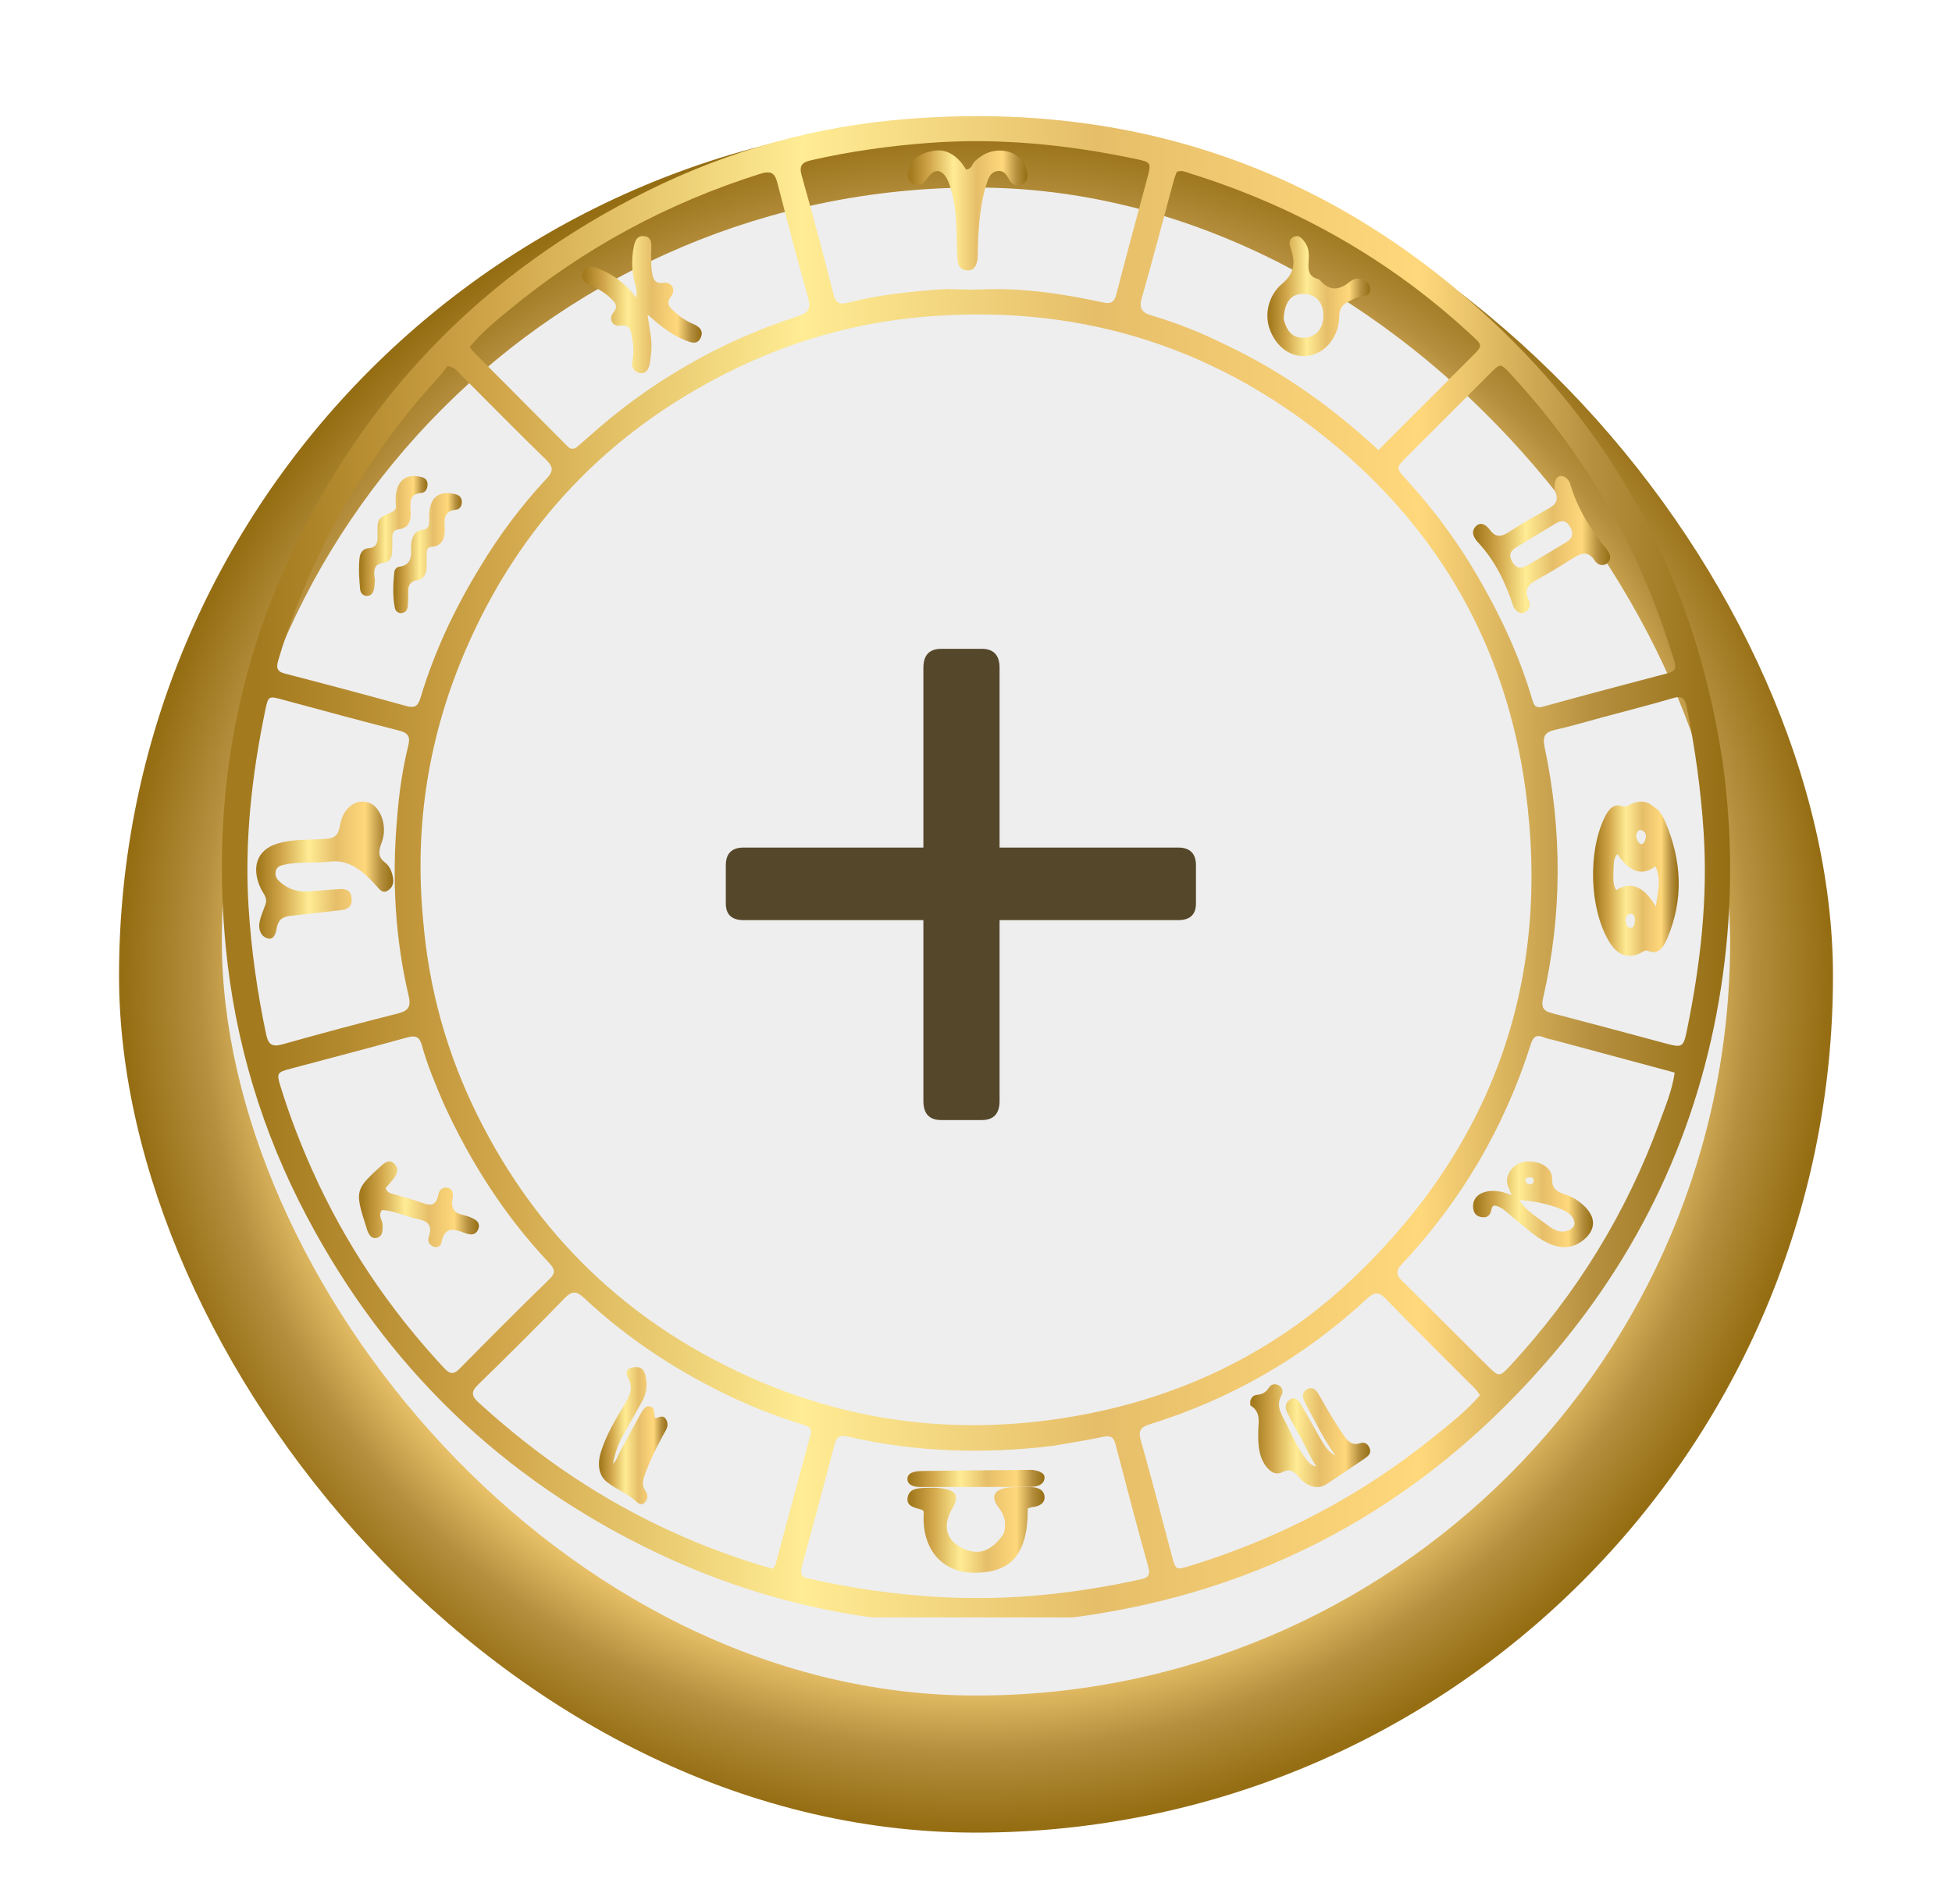 <svg width="82" height="80" viewBox="0 0 82 80" fill="none" xmlns="http://www.w3.org/2000/svg">
<g filter="url(#filter0_d_1853_2687)">
<rect x="5" y="1" width="72" height="72" rx="36" fill="url(#paint0_angular_1853_2687)"/>
</g>
<g filter="url(#filter1_d_1853_2687)">
<rect x="9.32" y="3.88" width="63.36" height="63.36" rx="31.68" fill="#EEEEEE"/>
</g>
<g clip-path="url(#clip0_1853_2687)">
<g filter="url(#filter2_d_1853_2687)">
<path d="M72.36 30.962C72.781 33.987 72.786 36.97 72.375 39.956C71.548 45.964 69.156 51.285 65.245 55.893C60.14 61.906 53.683 65.639 45.87 66.844C39.504 67.826 33.334 66.997 27.502 64.201C21.088 61.125 16.217 56.412 12.889 50.112C11.011 46.559 9.871 42.779 9.484 38.793C8.937 33.142 9.739 27.683 12.128 22.504C15.325 15.576 20.364 10.415 27.193 7.023C30.653 5.305 34.327 4.288 38.181 3.992C47.538 3.272 55.731 6.029 62.615 12.423C67.892 17.323 71.123 23.37 72.282 30.498C72.305 30.639 72.332 30.779 72.36 30.962ZM17.778 37.691C18.018 40.568 18.785 43.305 20.069 45.885C22.551 50.871 26.334 54.529 31.414 56.823C35.525 58.68 39.83 59.264 44.286 58.639C49.194 57.951 53.519 55.942 57.069 52.491C62.797 46.922 65.156 40.089 64.084 32.178C63.276 26.206 60.467 21.251 55.773 17.454C50.8 13.43 45.075 11.746 38.697 12.321C35.853 12.577 33.15 13.359 30.603 14.634C25.542 17.168 21.856 21.033 19.597 26.224C18.018 29.853 17.388 33.651 17.778 37.691ZM39.717 11.147C40.208 11.148 40.704 11.183 41.188 11.162C42.933 11.085 44.635 11.337 46.328 11.706C46.657 11.778 46.807 11.71 46.896 11.362C47.309 9.75 47.751 8.145 48.182 6.537C48.375 5.816 48.373 5.818 47.656 5.668C44.821 5.073 41.962 4.788 39.063 5.002C37.385 5.125 35.724 5.357 34.082 5.731C33.697 5.819 33.557 5.949 33.678 6.378C34.145 8.025 34.584 9.68 35.007 11.339C35.104 11.719 35.245 11.815 35.631 11.716C36.94 11.38 38.281 11.242 39.717 11.147ZM18.638 45.368C18.297 44.565 17.953 43.763 17.724 42.921C17.625 42.558 17.456 42.493 17.102 42.591C15.469 43.043 13.829 43.471 12.192 43.907C11.633 44.056 11.612 44.091 11.79 44.665C12.16 45.862 12.608 47.029 13.12 48.173C14.499 51.254 16.356 54.014 18.657 56.481C18.885 56.725 19.045 56.776 19.309 56.507C20.553 55.241 21.808 53.985 23.079 52.746C23.363 52.469 23.303 52.314 23.063 52.059C21.221 50.102 19.783 47.874 18.638 45.368ZM24.198 17.813C24.342 17.689 24.489 17.568 24.63 17.441C27.23 15.088 30.195 13.357 33.533 12.284C34.004 12.132 34.062 11.927 33.941 11.493C33.496 9.906 33.076 8.312 32.665 6.716C32.56 6.306 32.429 6.149 31.953 6.298C28.063 7.522 24.542 9.419 21.399 12.014C20.816 12.495 20.223 12.973 19.738 13.575C19.785 13.644 19.812 13.703 19.855 13.746C21.173 15.073 22.492 16.4 23.813 17.725C23.902 17.814 23.994 17.914 24.198 17.813ZM16.681 33.378C16.76 32.35 16.905 31.332 17.15 30.33C17.238 29.97 17.166 29.797 16.771 29.698C15.143 29.287 13.524 28.841 11.902 28.404C11.269 28.234 11.269 28.229 11.135 28.881C10.575 31.601 10.266 34.34 10.443 37.126C10.557 38.932 10.81 40.714 11.185 42.482C11.27 42.88 11.431 43 11.844 42.885C13.462 42.431 15.084 41.994 16.712 41.583C17.169 41.468 17.272 41.289 17.164 40.828C16.595 38.404 16.46 35.945 16.681 33.378ZM44.208 59.752C41.323 60.099 38.455 60.017 35.617 59.36C35.269 59.28 35.142 59.373 35.056 59.7C34.613 61.401 34.157 63.099 33.691 64.794C33.606 65.104 33.648 65.283 33.993 65.329C34.117 65.345 34.239 65.388 34.363 65.414C37.576 66.092 40.814 66.337 44.087 65.985C45.348 65.85 46.598 65.65 47.835 65.376C48.096 65.318 48.361 65.281 48.243 64.858C47.762 63.133 47.308 61.402 46.857 59.67C46.779 59.369 46.639 59.308 46.347 59.369C45.666 59.512 44.978 59.622 44.208 59.752ZM20.193 22.784C20.99 21.462 21.913 20.234 22.964 19.106C23.232 18.818 23.265 18.633 22.956 18.332C21.739 17.15 20.554 15.936 19.351 14.739C19.223 14.612 19.124 14.432 18.799 14.378C18.71 14.492 18.596 14.666 18.457 14.817C16.381 17.074 14.684 19.587 13.372 22.357C12.7 23.777 12.134 25.239 11.688 26.747C11.603 27.037 11.617 27.211 11.961 27.3C13.664 27.741 15.364 28.191 17.059 28.662C17.42 28.762 17.557 28.675 17.663 28.323C18.247 26.385 19.097 24.566 20.193 22.784ZM24.091 61.061C26.685 62.78 29.477 64.064 32.46 64.916C32.519 64.835 32.56 64.801 32.572 64.759C33.063 62.938 33.547 61.114 34.045 59.295C34.123 59.008 33.983 58.941 33.758 58.869C32.791 58.56 31.837 58.215 30.915 57.786C28.566 56.694 26.42 55.299 24.527 53.527C24.221 53.24 24.028 53.228 23.721 53.544C22.527 54.774 21.313 55.984 20.084 57.178C19.77 57.484 19.812 57.663 20.111 57.935C21.346 59.058 22.643 60.1 24.091 61.061ZM62.271 23.563C63.135 25.083 63.854 26.665 64.352 28.344C64.422 28.58 64.466 28.789 64.825 28.689C66.565 28.207 68.312 27.746 70.058 27.287C70.353 27.21 70.433 27.087 70.339 26.781C70.016 25.735 69.657 24.704 69.237 23.693C67.85 20.35 65.912 17.361 63.452 14.708C63.034 14.257 63.026 14.262 62.606 14.681C61.44 15.847 60.275 17.013 59.11 18.18C58.63 18.661 58.632 18.661 59.091 19.162C60.305 20.489 61.356 21.934 62.271 23.563ZM65.165 42.671C64.867 42.66 64.499 42.266 64.314 42.849C63.206 46.354 61.394 49.448 58.878 52.128C58.648 52.373 58.635 52.559 58.887 52.806C60.087 53.985 61.27 55.179 62.464 56.364C62.976 56.871 62.988 56.873 63.475 56.346C66.231 53.359 68.325 49.965 69.718 46.145C69.96 45.482 70.241 44.825 70.351 44.066C68.632 43.605 66.935 43.149 65.165 42.671ZM51.547 13.515C53.894 14.632 55.985 16.127 57.905 17.91C59.257 16.558 60.557 15.26 61.854 13.958C62.288 13.523 62.286 13.516 61.819 13.083C58.39 9.901 54.419 7.66 49.958 6.275C49.8 6.226 49.634 6.137 49.435 6.221C49.396 6.329 49.344 6.444 49.312 6.565C48.865 8.216 48.437 9.874 47.966 11.518C47.836 11.974 47.979 12.139 48.391 12.26C49.457 12.574 50.486 12.989 51.547 13.515ZM61.598 56.983C60.469 55.848 59.33 54.723 58.216 53.573C57.927 53.275 57.732 53.279 57.437 53.554C54.794 56.009 51.745 57.771 48.301 58.843C47.918 58.962 47.808 59.108 47.923 59.516C48.376 61.115 48.794 62.725 49.218 64.332C49.388 64.975 49.386 64.979 50.011 64.786C53.734 63.638 57.13 61.867 60.166 59.424C60.865 58.861 61.578 58.307 62.168 57.627C62.027 57.362 61.819 57.211 61.598 56.983ZM67.31 29.141C66.653 29.317 66 29.517 65.335 29.662C64.896 29.759 64.791 29.94 64.886 30.391C65.628 33.911 65.626 37.434 64.821 40.944C64.719 41.391 64.891 41.491 65.247 41.584C66.811 41.991 68.372 42.411 69.932 42.831C70.68 43.033 70.716 43.017 70.872 42.252C71.431 39.514 71.75 36.76 71.566 33.955C71.449 32.18 71.207 30.428 70.851 28.688C70.777 28.33 70.653 28.221 70.274 28.334C69.317 28.619 68.348 28.858 67.31 29.141Z" fill="url(#paint1_linear_1853_2687)"/>
</g>
<g filter="url(#filter3_d_1853_2687)">
<path d="M41.068 9.875C41.018 10.18 40.905 10.399 40.58 10.354C40.256 10.31 40.228 10.036 40.215 9.799C40.164 8.863 40.23 7.918 39.96 7C39.908 6.821 39.858 6.632 39.76 6.474C39.529 6.099 39.241 6.092 38.986 6.452C38.822 6.685 38.643 6.893 38.334 6.713C38.053 6.55 38.094 6.277 38.2 6.024C38.389 5.573 38.794 5.4 39.261 5.332C39.717 5.266 40.061 5.477 40.345 5.787C40.438 5.889 40.507 6.011 40.586 6.123C40.829 6.103 40.835 5.886 40.954 5.773C41.325 5.424 41.766 5.251 42.283 5.357C42.75 5.453 43.028 5.76 43.135 6.194C43.193 6.426 43.164 6.648 42.889 6.749C42.667 6.831 42.498 6.735 42.395 6.548C42.282 6.344 42.167 6.133 41.875 6.192C41.61 6.245 41.523 6.478 41.456 6.688C41.127 7.712 41.089 8.77 41.068 9.875Z" fill="url(#paint2_linear_1853_2687)"/>
</g>
<g filter="url(#filter4_d_1853_2687)">
<path d="M16.047 49.84C15.858 50.079 16.077 50.266 16.076 50.48C16.074 50.718 16.077 50.957 15.824 51.012C15.602 51.06 15.49 50.875 15.42 50.666C15.405 50.621 15.394 50.574 15.379 50.529C14.9 49.047 14.917 48.978 16.008 47.988C16.186 47.827 16.387 47.698 16.583 47.914C16.78 48.131 16.668 48.355 16.515 48.548C16.413 48.677 16.303 48.799 16.2 48.92C16.276 49.147 16.453 49.146 16.596 49.192C16.969 49.31 17.352 49.394 17.719 49.532C18.069 49.663 18.323 49.686 18.416 49.184C18.452 48.991 18.613 48.856 18.815 48.907C19.041 48.965 19.044 49.186 19.01 49.371C18.929 49.811 19.127 49.982 19.476 50.056C19.629 50.089 19.783 50.147 19.923 50.224C20.056 50.297 20.162 50.423 20.103 50.611C20.044 50.798 19.913 50.887 19.732 50.861C19.661 50.851 19.59 50.831 19.522 50.805C19.094 50.646 18.678 50.493 18.542 51.218C18.516 51.357 18.363 51.435 18.222 51.385C18.048 51.324 17.946 51.159 18.009 50.975C18.218 50.356 17.835 50.285 17.455 50.197C16.992 50.09 16.553 49.87 16.047 49.84Z" fill="url(#paint3_linear_1853_2687)"/>
</g>
<g filter="url(#filter5_d_1853_2687)">
<path d="M27.353 9.687C27.36 9.958 27.348 10.188 27.384 10.409C27.428 10.679 27.467 10.938 27.886 10.882C28.214 10.839 28.402 11.171 28.201 11.436C27.946 11.772 28.144 11.925 28.351 12.115C28.578 12.323 28.831 12.489 29.116 12.61C29.377 12.72 29.579 12.897 29.428 13.204C29.282 13.5 29.023 13.391 28.796 13.302C28.192 13.066 27.702 12.656 27.205 12.218C27.261 12.757 27.414 13.266 27.356 13.793C27.337 13.969 27.324 14.146 27.286 14.318C27.237 14.542 27.12 14.727 26.858 14.669C26.615 14.616 26.517 14.402 26.563 14.183C26.642 13.806 26.606 13.443 26.532 13.077C26.482 12.831 26.432 12.627 26.069 12.684C25.738 12.736 25.55 12.408 25.758 12.148C25.983 11.867 25.853 11.723 25.666 11.542C25.407 11.292 25.105 11.116 24.78 10.971C24.563 10.874 24.366 10.728 24.467 10.454C24.576 10.155 24.836 10.171 25.076 10.261C25.715 10.499 26.256 10.888 26.719 11.501C26.796 11.17 26.672 10.953 26.628 10.73C26.54 10.296 26.534 9.868 26.613 9.43C26.664 9.148 26.737 8.887 27.064 8.924C27.381 8.959 27.369 9.247 27.36 9.496C27.358 9.545 27.356 9.593 27.353 9.687Z" fill="url(#paint4_linear_1853_2687)"/>
</g>
<g filter="url(#filter6_d_1853_2687)">
<path d="M11.126 37.07C11.278 36.741 11.071 36.569 10.975 36.371C10.531 35.465 10.784 34.717 11.634 34.451C12.316 34.237 13.018 34.305 13.71 34.242C14.05 34.21 14.212 34.113 14.286 33.667C14.409 32.924 14.977 32.533 15.509 32.731C15.998 32.914 16.285 33.725 16.04 34.38C15.901 34.753 15.857 35 16.185 35.249C16.367 35.388 16.48 35.648 16.514 35.926C16.544 36.163 16.448 36.323 16.28 36.424C16.118 36.522 16.003 36.442 15.877 36.297C15.308 35.641 14.701 35.097 13.844 35.203C13.205 35.282 12.556 35.19 11.918 35.338C11.762 35.374 11.607 35.421 11.576 35.643C11.546 35.857 11.672 35.98 11.801 36.089C12.151 36.386 12.546 36.48 12.963 36.455C13.403 36.428 13.843 36.381 14.284 36.355C14.52 36.341 14.746 36.402 14.773 36.749C14.799 37.096 14.595 37.209 14.352 37.237C13.643 37.32 12.934 37.401 12.225 37.477C11.936 37.508 11.696 37.586 11.624 38.003C11.583 38.246 11.492 38.516 11.219 38.42C10.951 38.326 10.847 38.058 10.905 37.737C10.944 37.519 11.04 37.316 11.126 37.07Z" fill="url(#paint5_linear_1853_2687)"/>
</g>
<g filter="url(#filter7_d_1853_2687)">
<path d="M42.169 63.437C42.286 63.014 42.215 62.676 41.952 62.339C41.59 61.876 41.766 61.562 42.39 61.5C42.684 61.47 42.984 61.483 43.281 61.484C43.589 61.485 43.86 61.587 43.879 61.887C43.896 62.155 43.673 62.291 43.378 62.32C43.305 62.327 43.235 62.361 43.172 62.381C43.188 64.286 42.482 65.109 40.876 65.079C39.525 65.055 38.7 64.037 38.808 62.528C38.787 62.498 38.773 62.452 38.744 62.442C38.451 62.347 38.061 62.309 38.127 61.919C38.193 61.527 38.581 61.526 38.922 61.516C39.12 61.51 39.321 61.506 39.517 61.529C40.183 61.609 40.315 61.854 39.999 62.396C39.573 63.126 39.754 63.753 40.484 64.077C41.129 64.362 41.663 64.17 42.169 63.437Z" fill="url(#paint6_linear_1853_2687)"/>
</g>
<g filter="url(#filter8_d_1853_2687)">
<path d="M43.371 60.76C43.699 60.809 43.925 60.907 43.872 61.15C43.817 61.397 43.565 61.473 43.252 61.473C41.746 61.473 40.241 61.478 38.735 61.48C38.433 61.481 38.138 61.425 38.12 61.166C38.101 60.871 38.424 60.81 38.74 60.806C40.267 60.785 41.795 60.771 43.371 60.76Z" fill="url(#paint7_linear_1853_2687)"/>
</g>
<g filter="url(#filter9_d_1853_2687)">
<path d="M17.266 21.983C17.282 21.571 17.399 21.297 17.781 21.255C17.951 21.236 18.032 21.117 18.027 20.926C18.025 20.854 18.027 20.781 18.028 20.708C18.033 19.93 18.382 19.612 19.081 19.752C19.227 19.782 19.367 19.84 19.395 20.031C19.425 20.241 19.317 20.403 19.153 20.418C18.707 20.459 18.649 20.726 18.678 21.159C18.704 21.564 18.605 21.95 18.122 21.975C17.977 21.983 17.923 22.094 17.923 22.245C17.923 22.434 17.921 22.623 17.921 22.813C17.92 23.112 17.807 23.331 17.53 23.375C17.237 23.422 17.129 23.595 17.146 23.909C17.156 24.082 17.14 24.258 17.133 24.432C17.125 24.615 17.045 24.74 16.876 24.758C16.725 24.775 16.614 24.682 16.584 24.525C16.489 24.036 16.514 23.542 16.562 23.05C16.574 22.928 16.666 22.823 16.77 22.811C17.221 22.759 17.306 22.444 17.266 21.983Z" fill="url(#paint8_linear_1853_2687)"/>
</g>
<g filter="url(#filter10_d_1853_2687)">
<path d="M15.75 23.36C15.738 23.526 15.739 23.66 15.706 23.783C15.661 23.951 15.549 24.056 15.384 24.038C15.237 24.022 15.141 23.908 15.127 23.753C15.088 23.32 15.056 22.884 15.103 22.449C15.129 22.203 15.268 22.047 15.49 22.032C15.802 22.011 15.872 21.82 15.864 21.509C15.843 20.787 15.85 20.782 16.452 20.52C16.584 20.462 16.642 20.382 16.629 20.229C16.621 20.128 16.612 20.027 16.617 19.927C16.646 19.215 17.034 18.888 17.675 19.035C17.823 19.069 17.951 19.138 17.959 19.338C17.968 19.546 17.859 19.706 17.697 19.714C17.212 19.739 17.222 20.092 17.249 20.472C17.28 20.891 17.163 21.193 16.744 21.24C16.545 21.262 16.478 21.381 16.481 21.589C16.485 21.792 16.476 21.994 16.469 22.197C16.462 22.449 16.346 22.628 16.123 22.649C15.706 22.689 15.682 22.968 15.75 23.36Z" fill="url(#paint9_linear_1853_2687)"/>
</g>
<g filter="url(#filter11_d_1853_2687)">
<path d="M26.042 59.998C26.338 59.452 26.618 58.928 26.907 58.413C27.007 58.236 27.113 58.034 27.329 58.1C27.53 58.163 27.459 58.411 27.515 58.583C27.68 58.573 27.867 58.406 27.992 58.66C28.119 58.919 27.962 59.104 27.861 59.292C27.572 59.826 27.298 60.37 27.089 60.962C27.003 61.203 26.953 61.422 27.119 61.651C27.226 61.799 27.223 61.979 27.095 62.12C26.978 62.248 26.851 62.208 26.742 62.102C26.367 61.741 25.904 61.59 25.506 61.277C25.182 61.023 25.056 60.581 25.256 59.966C25.491 59.24 25.869 58.618 26.243 58C26.462 57.638 26.618 57.315 26.371 56.867C26.243 56.634 26.366 56.489 26.572 56.454C26.949 56.389 27.101 56.547 27.15 57.006C27.186 57.333 27.124 57.614 26.977 57.876C26.702 58.367 26.424 58.857 26.152 59.351C25.971 59.678 25.841 60.036 25.749 60.499C25.917 60.352 25.945 60.161 26.042 59.998Z" fill="url(#paint10_linear_1853_2687)"/>
</g>
<g filter="url(#filter12_d_1853_2687)">
<path d="M63.578 24.494C63.248 23.47 62.801 22.556 62.094 21.794C61.91 21.595 61.776 21.355 61.987 21.124C62.205 20.887 62.449 21.073 62.58 21.252C62.859 21.635 63.105 21.538 63.431 21.323C63.962 20.973 64.521 20.666 65.074 20.352C65.336 20.203 65.481 20.031 65.346 19.7C65.295 19.577 65.296 19.415 65.319 19.279C65.368 18.985 65.615 18.911 65.827 19.117C65.882 19.17 65.935 19.24 65.956 19.312C66.253 20.373 66.835 21.263 67.508 22.101C67.641 22.267 67.715 22.49 67.523 22.658C67.332 22.824 67.104 22.723 66.993 22.555C66.7 22.11 66.4 22.251 66.059 22.465C65.573 22.771 65.082 23.073 64.58 23.349C64.232 23.541 63.998 23.742 64.209 24.193C64.293 24.372 64.284 24.584 64.094 24.702C63.877 24.837 63.714 24.722 63.578 24.494ZM65.674 21.854C65.955 21.7 66.17 21.529 65.96 21.149C65.746 20.761 65.502 20.898 65.234 21.065C64.76 21.358 64.278 21.636 63.804 21.929C63.564 22.077 63.313 22.216 63.522 22.594C63.738 22.983 63.999 22.844 64.26 22.696C64.716 22.435 65.164 22.159 65.674 21.854Z" fill="url(#paint11_linear_1853_2687)"/>
</g>
<g filter="url(#filter13_d_1853_2687)">
<path d="M63.138 49.09C63.262 49.132 63.356 49.163 63.503 49.214C63.419 48.977 63.297 48.805 63.306 48.597C63.324 48.184 63.688 47.824 64.152 47.802C64.729 47.774 65.214 48.081 65.199 48.531C65.188 48.879 65.341 49.06 65.717 49.176C66.047 49.277 66.325 49.454 66.557 49.678C67.016 50.12 67.041 50.603 66.622 51.008C66.162 51.451 65.614 51.516 65 51.216C64.442 50.942 64.037 50.531 63.578 50.168C63.332 49.973 63.132 49.722 62.791 49.647C62.678 49.679 62.673 49.744 62.659 49.805C62.618 49.988 62.551 50.171 62.272 50.144C61.979 50.115 61.889 49.924 61.88 49.705C61.861 49.193 62.403 48.918 63.138 49.09ZM63.821 49.419C64.09 49.863 64.575 50.145 64.998 50.468C65.236 50.65 65.515 50.837 65.888 50.697C66.052 50.636 66.157 50.514 66.138 50.369C66.096 50.041 65.796 49.883 65.474 49.761C64.963 49.569 64.42 49.467 63.821 49.419ZM64.146 48.728C64.302 48.8 64.403 48.758 64.426 48.617C64.442 48.515 64.364 48.449 64.242 48.464C64.077 48.483 64.015 48.563 64.146 48.728Z" fill="url(#paint12_linear_1853_2687)"/>
</g>
<g filter="url(#filter14_d_1853_2687)">
<path d="M57.492 10.916C57.655 11.27 57.505 11.43 57.234 11.453C56.996 11.472 56.809 11.591 56.604 11.696C56.355 11.823 56.261 12.006 56.258 12.314C56.248 13.102 55.735 13.774 55.068 13.925C54.35 14.087 53.679 13.682 53.361 12.895C53.086 12.214 53.29 11.402 53.856 10.925C54.322 10.532 54.442 10.115 54.241 9.501C54.173 9.293 54.101 9.089 54.319 8.964C54.54 8.839 54.691 9.002 54.822 9.186C55.004 9.44 54.995 9.737 54.971 10.03C54.943 10.36 54.994 10.617 55.327 10.708C55.376 10.721 55.429 10.753 55.465 10.793C55.865 11.234 56.257 11.203 56.699 10.84C56.93 10.65 57.226 10.647 57.492 10.916ZM53.923 12.4C54.077 12.988 54.343 13.221 54.826 13.189C55.23 13.162 55.532 12.858 55.581 12.427C55.65 11.835 55.37 11.411 54.875 11.356C54.287 11.291 53.967 11.616 53.923 12.4Z" fill="url(#paint13_linear_1853_2687)"/>
</g>
<g filter="url(#filter15_d_1853_2687)">
<path d="M52.521 57.864C52.57 57.691 52.676 57.617 52.809 57.604C53.02 57.584 53.181 57.507 53.298 57.315C53.391 57.163 53.544 57.118 53.707 57.202C53.879 57.29 53.917 57.476 53.84 57.611C53.574 58.079 53.84 58.43 54.032 58.814C54.271 59.289 54.48 59.781 54.797 60.211C54.924 60.382 55.036 60.568 55.299 60.618C55.016 60.202 54.838 59.734 54.585 59.303C54.404 58.994 54.234 58.677 54.076 58.354C53.981 58.159 53.977 57.945 54.179 57.813C54.415 57.66 54.555 57.847 54.657 58.021C54.964 58.539 55.245 59.072 55.555 59.589C55.691 59.816 55.847 60.039 56.104 60.159C55.612 59.489 55.256 58.74 54.863 58.014C54.742 57.791 54.623 57.533 54.908 57.371C55.178 57.218 55.33 57.468 55.441 57.662C55.753 58.212 56.067 58.761 56.427 59.28C56.604 59.536 56.782 59.762 57.154 59.633C57.334 59.572 57.487 59.684 57.545 59.878C57.603 60.067 57.475 60.181 57.346 60.269C56.812 60.635 56.273 60.993 55.736 61.353C55.386 61.588 54.941 61.499 54.569 61.069C54.362 60.83 54.206 60.683 53.864 60.857C53.576 61.003 53.32 60.815 53.145 60.556C52.863 60.139 52.854 59.662 52.856 59.181C52.859 58.779 52.991 58.335 52.54 58.061C52.51 58.042 52.522 57.952 52.521 57.864Z" fill="url(#paint14_linear_1853_2687)"/>
</g>
<g filter="url(#filter16_d_1853_2687)">
<path d="M69.466 32.892C69.724 33.047 69.859 33.298 69.97 33.562C70.647 35.172 70.734 36.804 70.033 38.444C69.866 38.836 69.639 39.126 69.243 38.954C69.112 38.897 69.005 39.003 68.89 39.056C68.36 39.297 67.922 39.12 67.578 38.531C66.773 37.155 66.693 34.801 67.412 33.334C67.576 33 67.796 32.744 68.143 32.876C68.293 32.932 68.414 32.829 68.544 32.773C68.852 32.642 69.152 32.623 69.466 32.892ZM67.779 35.587C67.784 35.842 67.724 36.11 67.896 36.4C68.542 35.988 69.086 36.286 69.56 37.091C69.645 36.447 69.803 35.969 69.542 35.4C68.892 35.89 68.376 35.518 67.94 34.883C67.77 35.081 67.801 35.294 67.779 35.587ZM68.363 37.94C68.59 38.07 68.673 37.915 68.679 37.653C68.683 37.499 68.598 37.363 68.484 37.392C68.277 37.445 68.234 37.639 68.363 37.94ZM68.879 33.861C68.68 34.022 68.698 34.215 68.846 34.404C68.927 34.507 69.033 34.473 69.085 34.357C69.188 34.127 69.172 33.931 68.879 33.861Z" fill="url(#paint15_linear_1853_2687)"/>
</g>
<g filter="url(#filter17_d_1853_2687)">
<path d="M41.99 34.611H49.49C49.99 34.611 50.24 34.861 50.24 35.361V36.961C50.24 37.427 49.99 37.661 49.49 37.661H41.99V45.261C41.99 45.794 41.74 46.061 41.24 46.061H39.54C39.04 46.061 38.79 45.794 38.79 45.261V37.661H31.24C30.74 37.661 30.49 37.427 30.49 36.961V35.361C30.49 34.861 30.74 34.611 31.24 34.611H38.79V27.061C38.79 26.527 39.04 26.261 39.54 26.261H41.24C41.74 26.261 41.99 26.527 41.99 27.061V34.611Z" fill="#55472A"/>
</g>
</g>
<defs>
<filter id="filter0_d_1853_2687" x="0" y="0" width="82" height="82" filterUnits="userSpaceOnUse" color-interpolation-filters="sRGB">
<feFlood flood-opacity="0" result="BackgroundImageFix"/>
<feColorMatrix in="SourceAlpha" type="matrix" values="0 0 0 0 0 0 0 0 0 0 0 0 0 0 0 0 0 0 127 0" result="hardAlpha"/>
<feMorphology radius="1" operator="dilate" in="SourceAlpha" result="effect1_dropShadow_1853_2687"/>
<feOffset dy="4"/>
<feGaussianBlur stdDeviation="2"/>
<feComposite in2="hardAlpha" operator="out"/>
<feColorMatrix type="matrix" values="0 0 0 0 0 0 0 0 0 0 0 0 0 0 0 0 0 0 0.75 0"/>
<feBlend mode="normal" in2="BackgroundImageFix" result="effect1_dropShadow_1853_2687"/>
<feBlend mode="normal" in="SourceGraphic" in2="effect1_dropShadow_1853_2687" result="shape"/>
</filter>
<filter id="filter1_d_1853_2687" x="3.32" y="1.88" width="75.36" height="75.36" filterUnits="userSpaceOnUse" color-interpolation-filters="sRGB">
<feFlood flood-opacity="0" result="BackgroundImageFix"/>
<feColorMatrix in="SourceAlpha" type="matrix" values="0 0 0 0 0 0 0 0 0 0 0 0 0 0 0 0 0 0 127 0" result="hardAlpha"/>
<feMorphology radius="2" operator="dilate" in="SourceAlpha" result="effect1_dropShadow_1853_2687"/>
<feOffset dy="4"/>
<feGaussianBlur stdDeviation="2"/>
<feComposite in2="hardAlpha" operator="out"/>
<feColorMatrix type="matrix" values="0 0 0 0 0 0 0 0 0 0 0 0 0 0 0 0 0 0 0.25 0"/>
<feBlend mode="normal" in2="BackgroundImageFix" result="effect1_dropShadow_1853_2687"/>
<feBlend mode="normal" in="SourceGraphic" in2="effect1_dropShadow_1853_2687" result="shape"/>
</filter>
<filter id="filter2_d_1853_2687" x="8.32" y="3.88" width="65.36" height="65.36" filterUnits="userSpaceOnUse" color-interpolation-filters="sRGB">
<feFlood flood-opacity="0" result="BackgroundImageFix"/>
<feColorMatrix in="SourceAlpha" type="matrix" values="0 0 0 0 0 0 0 0 0 0 0 0 0 0 0 0 0 0 127 0" result="hardAlpha"/>
<feOffset dy="1"/>
<feGaussianBlur stdDeviation="0.5"/>
<feComposite in2="hardAlpha" operator="out"/>
<feColorMatrix type="matrix" values="0 0 0 0 0 0 0 0 0 0 0 0 0 0 0 0 0 0 0.5 0"/>
<feBlend mode="normal" in2="BackgroundImageFix" result="effect1_dropShadow_1853_2687"/>
<feBlend mode="normal" in="SourceGraphic" in2="effect1_dropShadow_1853_2687" result="shape"/>
</filter>
<filter id="filter3_d_1853_2687" x="37.12" y="5.32" width="7.04" height="7.04" filterUnits="userSpaceOnUse" color-interpolation-filters="sRGB">
<feFlood flood-opacity="0" result="BackgroundImageFix"/>
<feColorMatrix in="SourceAlpha" type="matrix" values="0 0 0 0 0 0 0 0 0 0 0 0 0 0 0 0 0 0 127 0" result="hardAlpha"/>
<feOffset dy="1"/>
<feGaussianBlur stdDeviation="0.5"/>
<feComposite in2="hardAlpha" operator="out"/>
<feColorMatrix type="matrix" values="0 0 0 0 0 0 0 0 0 0 0 0 0 0 0 0 0 0 0.5 0"/>
<feBlend mode="normal" in2="BackgroundImageFix" result="effect1_dropShadow_1853_2687"/>
<feBlend mode="normal" in="SourceGraphic" in2="effect1_dropShadow_1853_2687" result="shape"/>
</filter>
<filter id="filter4_d_1853_2687" x="14.08" y="47.8" width="7.04" height="5.6" filterUnits="userSpaceOnUse" color-interpolation-filters="sRGB">
<feFlood flood-opacity="0" result="BackgroundImageFix"/>
<feColorMatrix in="SourceAlpha" type="matrix" values="0 0 0 0 0 0 0 0 0 0 0 0 0 0 0 0 0 0 127 0" result="hardAlpha"/>
<feOffset dy="1"/>
<feGaussianBlur stdDeviation="0.5"/>
<feComposite in2="hardAlpha" operator="out"/>
<feColorMatrix type="matrix" values="0 0 0 0 0 0 0 0 0 0 0 0 0 0 0 0 0 0 0.5 0"/>
<feBlend mode="normal" in2="BackgroundImageFix" result="effect1_dropShadow_1853_2687"/>
<feBlend mode="normal" in="SourceGraphic" in2="effect1_dropShadow_1853_2687" result="shape"/>
</filter>
<filter id="filter5_d_1853_2687" x="23.44" y="8.92" width="7.04" height="7.76" filterUnits="userSpaceOnUse" color-interpolation-filters="sRGB">
<feFlood flood-opacity="0" result="BackgroundImageFix"/>
<feColorMatrix in="SourceAlpha" type="matrix" values="0 0 0 0 0 0 0 0 0 0 0 0 0 0 0 0 0 0 127 0" result="hardAlpha"/>
<feOffset dy="1"/>
<feGaussianBlur stdDeviation="0.5"/>
<feComposite in2="hardAlpha" operator="out"/>
<feColorMatrix type="matrix" values="0 0 0 0 0 0 0 0 0 0 0 0 0 0 0 0 0 0 0.5 0"/>
<feBlend mode="normal" in2="BackgroundImageFix" result="effect1_dropShadow_1853_2687"/>
<feBlend mode="normal" in="SourceGraphic" in2="effect1_dropShadow_1853_2687" result="shape"/>
</filter>
<filter id="filter6_d_1853_2687" x="9.76" y="32.68" width="7.76" height="7.76" filterUnits="userSpaceOnUse" color-interpolation-filters="sRGB">
<feFlood flood-opacity="0" result="BackgroundImageFix"/>
<feColorMatrix in="SourceAlpha" type="matrix" values="0 0 0 0 0 0 0 0 0 0 0 0 0 0 0 0 0 0 127 0" result="hardAlpha"/>
<feOffset dy="1"/>
<feGaussianBlur stdDeviation="0.5"/>
<feComposite in2="hardAlpha" operator="out"/>
<feColorMatrix type="matrix" values="0 0 0 0 0 0 0 0 0 0 0 0 0 0 0 0 0 0 0.5 0"/>
<feBlend mode="normal" in2="BackgroundImageFix" result="effect1_dropShadow_1853_2687"/>
<feBlend mode="normal" in="SourceGraphic" in2="effect1_dropShadow_1853_2687" result="shape"/>
</filter>
<filter id="filter7_d_1853_2687" x="37.12" y="61.48" width="7.76" height="5.6" filterUnits="userSpaceOnUse" color-interpolation-filters="sRGB">
<feFlood flood-opacity="0" result="BackgroundImageFix"/>
<feColorMatrix in="SourceAlpha" type="matrix" values="0 0 0 0 0 0 0 0 0 0 0 0 0 0 0 0 0 0 127 0" result="hardAlpha"/>
<feOffset dy="1"/>
<feGaussianBlur stdDeviation="0.5"/>
<feComposite in2="hardAlpha" operator="out"/>
<feColorMatrix type="matrix" values="0 0 0 0 0 0 0 0 0 0 0 0 0 0 0 0 0 0 0.5 0"/>
<feBlend mode="normal" in2="BackgroundImageFix" result="effect1_dropShadow_1853_2687"/>
<feBlend mode="normal" in="SourceGraphic" in2="effect1_dropShadow_1853_2687" result="shape"/>
</filter>
<filter id="filter8_d_1853_2687" x="37.12" y="60.76" width="7.76" height="2.72" filterUnits="userSpaceOnUse" color-interpolation-filters="sRGB">
<feFlood flood-opacity="0" result="BackgroundImageFix"/>
<feColorMatrix in="SourceAlpha" type="matrix" values="0 0 0 0 0 0 0 0 0 0 0 0 0 0 0 0 0 0 127 0" result="hardAlpha"/>
<feOffset dy="1"/>
<feGaussianBlur stdDeviation="0.5"/>
<feComposite in2="hardAlpha" operator="out"/>
<feColorMatrix type="matrix" values="0 0 0 0 0 0 0 0 0 0 0 0 0 0 0 0 0 0 0.5 0"/>
<feBlend mode="normal" in2="BackgroundImageFix" result="effect1_dropShadow_1853_2687"/>
<feBlend mode="normal" in="SourceGraphic" in2="effect1_dropShadow_1853_2687" result="shape"/>
</filter>
<filter id="filter9_d_1853_2687" x="15.52" y="19.72" width="4.88" height="7.04" filterUnits="userSpaceOnUse" color-interpolation-filters="sRGB">
<feFlood flood-opacity="0" result="BackgroundImageFix"/>
<feColorMatrix in="SourceAlpha" type="matrix" values="0 0 0 0 0 0 0 0 0 0 0 0 0 0 0 0 0 0 127 0" result="hardAlpha"/>
<feOffset dy="1"/>
<feGaussianBlur stdDeviation="0.5"/>
<feComposite in2="hardAlpha" operator="out"/>
<feColorMatrix type="matrix" values="0 0 0 0 0 0 0 0 0 0 0 0 0 0 0 0 0 0 0.5 0"/>
<feBlend mode="normal" in2="BackgroundImageFix" result="effect1_dropShadow_1853_2687"/>
<feBlend mode="normal" in="SourceGraphic" in2="effect1_dropShadow_1853_2687" result="shape"/>
</filter>
<filter id="filter10_d_1853_2687" x="14.08" y="19" width="4.88" height="7.04" filterUnits="userSpaceOnUse" color-interpolation-filters="sRGB">
<feFlood flood-opacity="0" result="BackgroundImageFix"/>
<feColorMatrix in="SourceAlpha" type="matrix" values="0 0 0 0 0 0 0 0 0 0 0 0 0 0 0 0 0 0 127 0" result="hardAlpha"/>
<feOffset dy="1"/>
<feGaussianBlur stdDeviation="0.5"/>
<feComposite in2="hardAlpha" operator="out"/>
<feColorMatrix type="matrix" values="0 0 0 0 0 0 0 0 0 0 0 0 0 0 0 0 0 0 0.5 0"/>
<feBlend mode="normal" in2="BackgroundImageFix" result="effect1_dropShadow_1853_2687"/>
<feBlend mode="normal" in="SourceGraphic" in2="effect1_dropShadow_1853_2687" result="shape"/>
</filter>
<filter id="filter11_d_1853_2687" x="24.16" y="56.44" width="4.88" height="7.76" filterUnits="userSpaceOnUse" color-interpolation-filters="sRGB">
<feFlood flood-opacity="0" result="BackgroundImageFix"/>
<feColorMatrix in="SourceAlpha" type="matrix" values="0 0 0 0 0 0 0 0 0 0 0 0 0 0 0 0 0 0 127 0" result="hardAlpha"/>
<feOffset dy="1"/>
<feGaussianBlur stdDeviation="0.5"/>
<feComposite in2="hardAlpha" operator="out"/>
<feColorMatrix type="matrix" values="0 0 0 0 0 0 0 0 0 0 0 0 0 0 0 0 0 0 0.5 0"/>
<feBlend mode="normal" in2="BackgroundImageFix" result="effect1_dropShadow_1853_2687"/>
<feBlend mode="normal" in="SourceGraphic" in2="effect1_dropShadow_1853_2687" result="shape"/>
</filter>
<filter id="filter12_d_1853_2687" x="60.88" y="19" width="7.76" height="7.76" filterUnits="userSpaceOnUse" color-interpolation-filters="sRGB">
<feFlood flood-opacity="0" result="BackgroundImageFix"/>
<feColorMatrix in="SourceAlpha" type="matrix" values="0 0 0 0 0 0 0 0 0 0 0 0 0 0 0 0 0 0 127 0" result="hardAlpha"/>
<feOffset dy="1"/>
<feGaussianBlur stdDeviation="0.5"/>
<feComposite in2="hardAlpha" operator="out"/>
<feColorMatrix type="matrix" values="0 0 0 0 0 0 0 0 0 0 0 0 0 0 0 0 0 0 0.5 0"/>
<feBlend mode="normal" in2="BackgroundImageFix" result="effect1_dropShadow_1853_2687"/>
<feBlend mode="normal" in="SourceGraphic" in2="effect1_dropShadow_1853_2687" result="shape"/>
</filter>
<filter id="filter13_d_1853_2687" x="60.88" y="47.8" width="7.04" height="5.6" filterUnits="userSpaceOnUse" color-interpolation-filters="sRGB">
<feFlood flood-opacity="0" result="BackgroundImageFix"/>
<feColorMatrix in="SourceAlpha" type="matrix" values="0 0 0 0 0 0 0 0 0 0 0 0 0 0 0 0 0 0 127 0" result="hardAlpha"/>
<feOffset dy="1"/>
<feGaussianBlur stdDeviation="0.5"/>
<feComposite in2="hardAlpha" operator="out"/>
<feColorMatrix type="matrix" values="0 0 0 0 0 0 0 0 0 0 0 0 0 0 0 0 0 0 0.5 0"/>
<feBlend mode="normal" in2="BackgroundImageFix" result="effect1_dropShadow_1853_2687"/>
<feBlend mode="normal" in="SourceGraphic" in2="effect1_dropShadow_1853_2687" result="shape"/>
</filter>
<filter id="filter14_d_1853_2687" x="52.239" y="8.92" width="6.32" height="7.04" filterUnits="userSpaceOnUse" color-interpolation-filters="sRGB">
<feFlood flood-opacity="0" result="BackgroundImageFix"/>
<feColorMatrix in="SourceAlpha" type="matrix" values="0 0 0 0 0 0 0 0 0 0 0 0 0 0 0 0 0 0 127 0" result="hardAlpha"/>
<feOffset dy="1"/>
<feGaussianBlur stdDeviation="0.5"/>
<feComposite in2="hardAlpha" operator="out"/>
<feColorMatrix type="matrix" values="0 0 0 0 0 0 0 0 0 0 0 0 0 0 0 0 0 0 0.5 0"/>
<feBlend mode="normal" in2="BackgroundImageFix" result="effect1_dropShadow_1853_2687"/>
<feBlend mode="normal" in="SourceGraphic" in2="effect1_dropShadow_1853_2687" result="shape"/>
</filter>
<filter id="filter15_d_1853_2687" x="51.52" y="57.16" width="7.04" height="6.32" filterUnits="userSpaceOnUse" color-interpolation-filters="sRGB">
<feFlood flood-opacity="0" result="BackgroundImageFix"/>
<feColorMatrix in="SourceAlpha" type="matrix" values="0 0 0 0 0 0 0 0 0 0 0 0 0 0 0 0 0 0 127 0" result="hardAlpha"/>
<feOffset dy="1"/>
<feGaussianBlur stdDeviation="0.5"/>
<feComposite in2="hardAlpha" operator="out"/>
<feColorMatrix type="matrix" values="0 0 0 0 0 0 0 0 0 0 0 0 0 0 0 0 0 0 0.5 0"/>
<feBlend mode="normal" in2="BackgroundImageFix" result="effect1_dropShadow_1853_2687"/>
<feBlend mode="normal" in="SourceGraphic" in2="effect1_dropShadow_1853_2687" result="shape"/>
</filter>
<filter id="filter16_d_1853_2687" x="65.92" y="32.68" width="5.6" height="8.48" filterUnits="userSpaceOnUse" color-interpolation-filters="sRGB">
<feFlood flood-opacity="0" result="BackgroundImageFix"/>
<feColorMatrix in="SourceAlpha" type="matrix" values="0 0 0 0 0 0 0 0 0 0 0 0 0 0 0 0 0 0 127 0" result="hardAlpha"/>
<feOffset dy="1"/>
<feGaussianBlur stdDeviation="0.5"/>
<feComposite in2="hardAlpha" operator="out"/>
<feColorMatrix type="matrix" values="0 0 0 0 0 0 0 0 0 0 0 0 0 0 0 0 0 0 0.5 0"/>
<feBlend mode="normal" in2="BackgroundImageFix" result="effect1_dropShadow_1853_2687"/>
<feBlend mode="normal" in="SourceGraphic" in2="effect1_dropShadow_1853_2687" result="shape"/>
</filter>
<filter id="filter17_d_1853_2687" x="29.49" y="26.261" width="21.75" height="21.8" filterUnits="userSpaceOnUse" color-interpolation-filters="sRGB">
<feFlood flood-opacity="0" result="BackgroundImageFix"/>
<feColorMatrix in="SourceAlpha" type="matrix" values="0 0 0 0 0 0 0 0 0 0 0 0 0 0 0 0 0 0 127 0" result="hardAlpha"/>
<feOffset dy="1"/>
<feGaussianBlur stdDeviation="0.5"/>
<feComposite in2="hardAlpha" operator="out"/>
<feColorMatrix type="matrix" values="0 0 0 0 0 0 0 0 0 0 0 0 0 0 0 0 0 0 0.75 0"/>
<feBlend mode="normal" in2="BackgroundImageFix" result="effect1_dropShadow_1853_2687"/>
<feBlend mode="normal" in="SourceGraphic" in2="effect1_dropShadow_1853_2687" result="shape"/>
</filter>
<radialGradient id="paint0_angular_1853_2687" cx="0" cy="0" r="1" gradientUnits="userSpaceOnUse" gradientTransform="translate(41 37) scale(36)">
<stop offset="0.025" stop-color="#A47A1E"/>
<stop offset="0.19" stop-color="#D3A84C"/>
<stop offset="0.385" stop-color="#FFEC94"/>
<stop offset="0.58" stop-color="#E6BE69"/>
<stop offset="0.795" stop-color="#FFD87C"/>
<stop offset="0.91" stop-color="#B58F3E"/>
<stop offset="1" stop-color="#956D13"/>
</radialGradient>
<linearGradient id="paint1_linear_1853_2687" x1="9.32" y1="35.56" x2="72.68" y2="35.56" gradientUnits="userSpaceOnUse">
<stop offset="0.025" stop-color="#A47A1E"/>
<stop offset="0.19" stop-color="#D3A84C"/>
<stop offset="0.385" stop-color="#FFEC94"/>
<stop offset="0.58" stop-color="#E6BE69"/>
<stop offset="0.795" stop-color="#FFD87C"/>
<stop offset="0.91" stop-color="#B58F3E"/>
<stop offset="1" stop-color="#956D13"/>
</linearGradient>
<linearGradient id="paint2_linear_1853_2687" x1="38.12" y1="7.84" x2="43.16" y2="7.84" gradientUnits="userSpaceOnUse">
<stop offset="0.025" stop-color="#A47A1E"/>
<stop offset="0.19" stop-color="#D3A84C"/>
<stop offset="0.385" stop-color="#FFEC94"/>
<stop offset="0.58" stop-color="#E6BE69"/>
<stop offset="0.795" stop-color="#FFD87C"/>
<stop offset="0.91" stop-color="#B58F3E"/>
<stop offset="1" stop-color="#956D13"/>
</linearGradient>
<linearGradient id="paint3_linear_1853_2687" x1="15.08" y1="49.6" x2="20.12" y2="49.6" gradientUnits="userSpaceOnUse">
<stop offset="0.025" stop-color="#A47A1E"/>
<stop offset="0.19" stop-color="#D3A84C"/>
<stop offset="0.385" stop-color="#FFEC94"/>
<stop offset="0.58" stop-color="#E6BE69"/>
<stop offset="0.795" stop-color="#FFD87C"/>
<stop offset="0.91" stop-color="#B58F3E"/>
<stop offset="1" stop-color="#956D13"/>
</linearGradient>
<linearGradient id="paint4_linear_1853_2687" x1="24.44" y1="11.8" x2="29.48" y2="11.8" gradientUnits="userSpaceOnUse">
<stop offset="0.025" stop-color="#A47A1E"/>
<stop offset="0.19" stop-color="#D3A84C"/>
<stop offset="0.385" stop-color="#FFEC94"/>
<stop offset="0.58" stop-color="#E6BE69"/>
<stop offset="0.795" stop-color="#FFD87C"/>
<stop offset="0.91" stop-color="#B58F3E"/>
<stop offset="1" stop-color="#956D13"/>
</linearGradient>
<linearGradient id="paint5_linear_1853_2687" x1="10.759" y1="35.56" x2="16.52" y2="35.56" gradientUnits="userSpaceOnUse">
<stop offset="0.025" stop-color="#A47A1E"/>
<stop offset="0.19" stop-color="#D3A84C"/>
<stop offset="0.385" stop-color="#FFEC94"/>
<stop offset="0.58" stop-color="#E6BE69"/>
<stop offset="0.795" stop-color="#FFD87C"/>
<stop offset="0.91" stop-color="#B58F3E"/>
<stop offset="1" stop-color="#956D13"/>
</linearGradient>
<linearGradient id="paint6_linear_1853_2687" x1="38.12" y1="63.28" x2="43.88" y2="63.28" gradientUnits="userSpaceOnUse">
<stop offset="0.025" stop-color="#A47A1E"/>
<stop offset="0.19" stop-color="#D3A84C"/>
<stop offset="0.385" stop-color="#FFEC94"/>
<stop offset="0.58" stop-color="#E6BE69"/>
<stop offset="0.795" stop-color="#FFD87C"/>
<stop offset="0.91" stop-color="#B58F3E"/>
<stop offset="1" stop-color="#956D13"/>
</linearGradient>
<linearGradient id="paint7_linear_1853_2687" x1="38.12" y1="61.12" x2="43.88" y2="61.12" gradientUnits="userSpaceOnUse">
<stop offset="0.025" stop-color="#A47A1E"/>
<stop offset="0.19" stop-color="#D3A84C"/>
<stop offset="0.385" stop-color="#FFEC94"/>
<stop offset="0.58" stop-color="#E6BE69"/>
<stop offset="0.795" stop-color="#FFD87C"/>
<stop offset="0.91" stop-color="#B58F3E"/>
<stop offset="1" stop-color="#956D13"/>
</linearGradient>
<linearGradient id="paint8_linear_1853_2687" x1="16.52" y1="22.24" x2="19.399" y2="22.24" gradientUnits="userSpaceOnUse">
<stop offset="0.025" stop-color="#A47A1E"/>
<stop offset="0.19" stop-color="#D3A84C"/>
<stop offset="0.385" stop-color="#FFEC94"/>
<stop offset="0.58" stop-color="#E6BE69"/>
<stop offset="0.795" stop-color="#FFD87C"/>
<stop offset="0.91" stop-color="#B58F3E"/>
<stop offset="1" stop-color="#956D13"/>
</linearGradient>
<linearGradient id="paint9_linear_1853_2687" x1="15.08" y1="21.52" x2="17.96" y2="21.52" gradientUnits="userSpaceOnUse">
<stop offset="0.025" stop-color="#A47A1E"/>
<stop offset="0.19" stop-color="#D3A84C"/>
<stop offset="0.385" stop-color="#FFEC94"/>
<stop offset="0.58" stop-color="#E6BE69"/>
<stop offset="0.795" stop-color="#FFD87C"/>
<stop offset="0.91" stop-color="#B58F3E"/>
<stop offset="1" stop-color="#956D13"/>
</linearGradient>
<linearGradient id="paint10_linear_1853_2687" x1="25.16" y1="59.32" x2="28.04" y2="59.32" gradientUnits="userSpaceOnUse">
<stop offset="0.025" stop-color="#A47A1E"/>
<stop offset="0.19" stop-color="#D3A84C"/>
<stop offset="0.385" stop-color="#FFEC94"/>
<stop offset="0.58" stop-color="#E6BE69"/>
<stop offset="0.795" stop-color="#FFD87C"/>
<stop offset="0.91" stop-color="#B58F3E"/>
<stop offset="1" stop-color="#956D13"/>
</linearGradient>
<linearGradient id="paint11_linear_1853_2687" x1="61.88" y1="21.88" x2="67.64" y2="21.88" gradientUnits="userSpaceOnUse">
<stop offset="0.025" stop-color="#A47A1E"/>
<stop offset="0.19" stop-color="#D3A84C"/>
<stop offset="0.385" stop-color="#FFEC94"/>
<stop offset="0.58" stop-color="#E6BE69"/>
<stop offset="0.795" stop-color="#FFD87C"/>
<stop offset="0.91" stop-color="#B58F3E"/>
<stop offset="1" stop-color="#956D13"/>
</linearGradient>
<linearGradient id="paint12_linear_1853_2687" x1="61.88" y1="49.6" x2="66.92" y2="49.6" gradientUnits="userSpaceOnUse">
<stop offset="0.025" stop-color="#A47A1E"/>
<stop offset="0.19" stop-color="#D3A84C"/>
<stop offset="0.385" stop-color="#FFEC94"/>
<stop offset="0.58" stop-color="#E6BE69"/>
<stop offset="0.795" stop-color="#FFD87C"/>
<stop offset="0.91" stop-color="#B58F3E"/>
<stop offset="1" stop-color="#956D13"/>
</linearGradient>
<linearGradient id="paint13_linear_1853_2687" x1="53.239" y1="11.44" x2="57.559" y2="11.44" gradientUnits="userSpaceOnUse">
<stop offset="0.025" stop-color="#A47A1E"/>
<stop offset="0.19" stop-color="#D3A84C"/>
<stop offset="0.385" stop-color="#FFEC94"/>
<stop offset="0.58" stop-color="#E6BE69"/>
<stop offset="0.795" stop-color="#FFD87C"/>
<stop offset="0.91" stop-color="#B58F3E"/>
<stop offset="1" stop-color="#956D13"/>
</linearGradient>
<linearGradient id="paint14_linear_1853_2687" x1="52.52" y1="59.32" x2="57.559" y2="59.32" gradientUnits="userSpaceOnUse">
<stop offset="0.025" stop-color="#A47A1E"/>
<stop offset="0.19" stop-color="#D3A84C"/>
<stop offset="0.385" stop-color="#FFEC94"/>
<stop offset="0.58" stop-color="#E6BE69"/>
<stop offset="0.795" stop-color="#FFD87C"/>
<stop offset="0.91" stop-color="#B58F3E"/>
<stop offset="1" stop-color="#956D13"/>
</linearGradient>
<linearGradient id="paint15_linear_1853_2687" x1="66.92" y1="35.92" x2="70.52" y2="35.92" gradientUnits="userSpaceOnUse">
<stop offset="0.025" stop-color="#A47A1E"/>
<stop offset="0.19" stop-color="#D3A84C"/>
<stop offset="0.385" stop-color="#FFEC94"/>
<stop offset="0.58" stop-color="#E6BE69"/>
<stop offset="0.795" stop-color="#FFD87C"/>
<stop offset="0.91" stop-color="#B58F3E"/>
<stop offset="1" stop-color="#956D13"/>
</linearGradient>
<clipPath id="clip0_1853_2687">
<rect width="64.8" height="64.8" fill="white" transform="translate(8.6 3.16)"/>
</clipPath>
</defs>
</svg>
